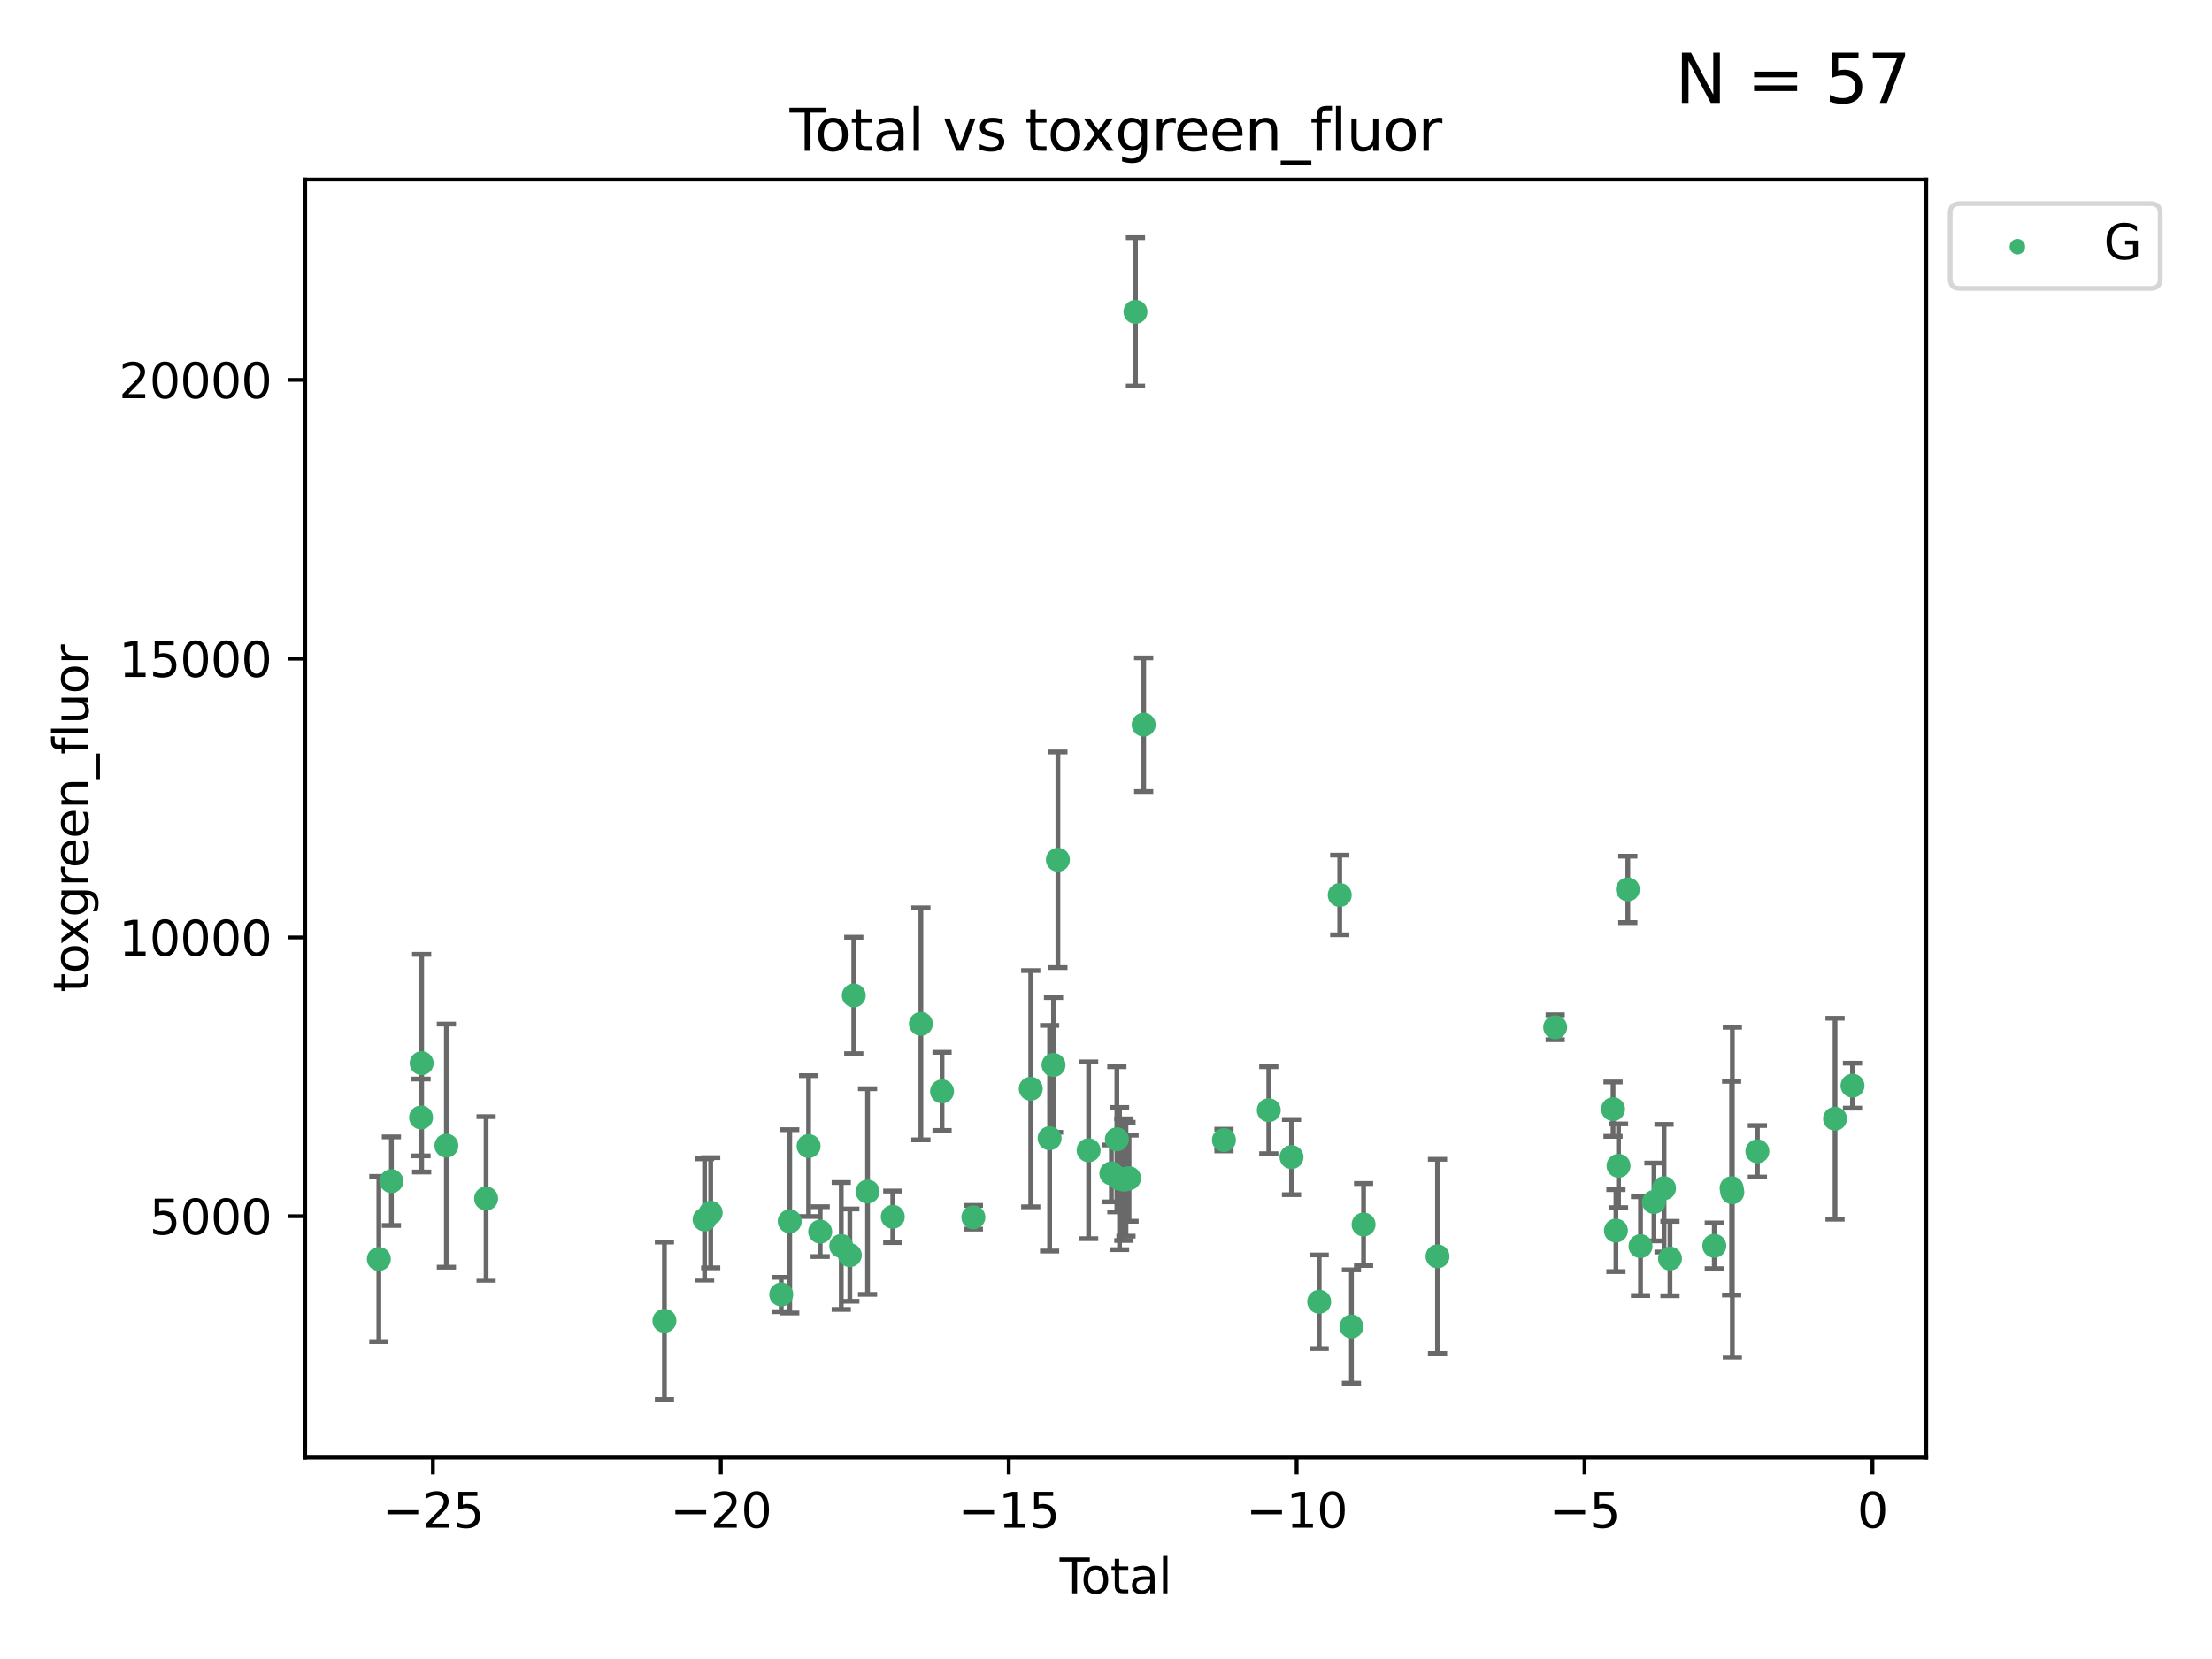 <?xml version="1.0" encoding="utf-8" standalone="no"?>
<!DOCTYPE svg PUBLIC "-//W3C//DTD SVG 1.1//EN"
  "http://www.w3.org/Graphics/SVG/1.1/DTD/svg11.dtd">
<svg xmlns:xlink="http://www.w3.org/1999/xlink" width="460.8pt" height="345.6pt" viewBox="0 0 460.8 345.6" xmlns="http://www.w3.org/2000/svg" version="1.1">
 <defs>
  <style type="text/css">*{stroke-linejoin: round; stroke-linecap: butt}</style>
 </defs>
 <g id="figure_1">
  <g id="patch_1">
   <path d="M 0 345.6 
L 460.8 345.6 
L 460.8 0 
L 0 0 
z
" style="fill: #ffffff"/>
  </g>
  <g id="axes_1">
   <g id="patch_2">
    <path d="M 63.571 303.64 
L 401.26 303.64 
L 401.26 37.411 
L 63.571 37.411 
z
" style="fill: #ffffff"/>
   </g>
   <g id="PathCollection_1">
    <defs>
     <path id="mc64a24fc56" d="M 0 1.118 
C 0.297 1.118 0.581 1 0.791 0.791 
C 1 0.581 1.118 0.297 1.118 0 
C 1.118 -0.297 1 -0.581 0.791 -0.791 
C 0.581 -1 0.297 -1.118 0 -1.118 
C -0.297 -1.118 -0.581 -1 -0.791 -0.791 
C -1 -0.581 -1.118 -0.297 -1.118 0 
C -1.118 0.297 -1 0.581 -0.791 0.791 
C -0.581 1 -0.297 1.118 0 1.118 
z
" style="stroke: #3cb371"/>
    </defs>
    <g clip-path="url(#pce878fa935)">
     <use xlink:href="#mc64a24fc56" x="78.921" y="262.275" style="fill: #3cb371; stroke: #3cb371"/>
     <use xlink:href="#mc64a24fc56" x="81.536" y="246.059" style="fill: #3cb371; stroke: #3cb371"/>
     <use xlink:href="#mc64a24fc56" x="87.712" y="232.789" style="fill: #3cb371; stroke: #3cb371"/>
     <use xlink:href="#mc64a24fc56" x="87.837" y="221.478" style="fill: #3cb371; stroke: #3cb371"/>
     <use xlink:href="#mc64a24fc56" x="92.99" y="238.659" style="fill: #3cb371; stroke: #3cb371"/>
     <use xlink:href="#mc64a24fc56" x="101.262" y="249.676" style="fill: #3cb371; stroke: #3cb371"/>
     <use xlink:href="#mc64a24fc56" x="138.412" y="275.148" style="fill: #3cb371; stroke: #3cb371"/>
     <use xlink:href="#mc64a24fc56" x="146.778" y="254.048" style="fill: #3cb371; stroke: #3cb371"/>
     <use xlink:href="#mc64a24fc56" x="148.05" y="252.641" style="fill: #3cb371; stroke: #3cb371"/>
     <use xlink:href="#mc64a24fc56" x="162.747" y="269.678" style="fill: #3cb371; stroke: #3cb371"/>
     <use xlink:href="#mc64a24fc56" x="164.514" y="254.428" style="fill: #3cb371; stroke: #3cb371"/>
     <use xlink:href="#mc64a24fc56" x="168.445" y="238.748" style="fill: #3cb371; stroke: #3cb371"/>
     <use xlink:href="#mc64a24fc56" x="170.859" y="256.574" style="fill: #3cb371; stroke: #3cb371"/>
     <use xlink:href="#mc64a24fc56" x="175.251" y="259.566" style="fill: #3cb371; stroke: #3cb371"/>
     <use xlink:href="#mc64a24fc56" x="177.034" y="261.478" style="fill: #3cb371; stroke: #3cb371"/>
     <use xlink:href="#mc64a24fc56" x="177.858" y="207.373" style="fill: #3cb371; stroke: #3cb371"/>
     <use xlink:href="#mc64a24fc56" x="180.732" y="248.227" style="fill: #3cb371; stroke: #3cb371"/>
     <use xlink:href="#mc64a24fc56" x="185.982" y="253.484" style="fill: #3cb371; stroke: #3cb371"/>
     <use xlink:href="#mc64a24fc56" x="191.84" y="213.288" style="fill: #3cb371; stroke: #3cb371"/>
     <use xlink:href="#mc64a24fc56" x="196.246" y="227.355" style="fill: #3cb371; stroke: #3cb371"/>
     <use xlink:href="#mc64a24fc56" x="202.772" y="253.586" style="fill: #3cb371; stroke: #3cb371"/>
     <use xlink:href="#mc64a24fc56" x="214.722" y="226.801" style="fill: #3cb371; stroke: #3cb371"/>
     <use xlink:href="#mc64a24fc56" x="218.653" y="237.114" style="fill: #3cb371; stroke: #3cb371"/>
     <use xlink:href="#mc64a24fc56" x="219.467" y="221.848" style="fill: #3cb371; stroke: #3cb371"/>
     <use xlink:href="#mc64a24fc56" x="220.379" y="179.107" style="fill: #3cb371; stroke: #3cb371"/>
     <use xlink:href="#mc64a24fc56" x="226.78" y="239.626" style="fill: #3cb371; stroke: #3cb371"/>
     <use xlink:href="#mc64a24fc56" x="231.519" y="244.445" style="fill: #3cb371; stroke: #3cb371"/>
     <use xlink:href="#mc64a24fc56" x="232.663" y="237.336" style="fill: #3cb371; stroke: #3cb371"/>
     <use xlink:href="#mc64a24fc56" x="233.22" y="245.516" style="fill: #3cb371; stroke: #3cb371"/>
     <use xlink:href="#mc64a24fc56" x="234.118" y="245.747" style="fill: #3cb371; stroke: #3cb371"/>
     <use xlink:href="#mc64a24fc56" x="234.56" y="245.659" style="fill: #3cb371; stroke: #3cb371"/>
     <use xlink:href="#mc64a24fc56" x="235.201" y="245.441" style="fill: #3cb371; stroke: #3cb371"/>
     <use xlink:href="#mc64a24fc56" x="236.535" y="64.967" style="fill: #3cb371; stroke: #3cb371"/>
     <use xlink:href="#mc64a24fc56" x="238.247" y="150.97" style="fill: #3cb371; stroke: #3cb371"/>
     <use xlink:href="#mc64a24fc56" x="254.968" y="237.492" style="fill: #3cb371; stroke: #3cb371"/>
     <use xlink:href="#mc64a24fc56" x="264.308" y="231.271" style="fill: #3cb371; stroke: #3cb371"/>
     <use xlink:href="#mc64a24fc56" x="269.046" y="241.044" style="fill: #3cb371; stroke: #3cb371"/>
     <use xlink:href="#mc64a24fc56" x="274.807" y="271.184" style="fill: #3cb371; stroke: #3cb371"/>
     <use xlink:href="#mc64a24fc56" x="279.09" y="186.447" style="fill: #3cb371; stroke: #3cb371"/>
     <use xlink:href="#mc64a24fc56" x="281.529" y="276.348" style="fill: #3cb371; stroke: #3cb371"/>
     <use xlink:href="#mc64a24fc56" x="284.054" y="255.088" style="fill: #3cb371; stroke: #3cb371"/>
     <use xlink:href="#mc64a24fc56" x="299.457" y="261.727" style="fill: #3cb371; stroke: #3cb371"/>
     <use xlink:href="#mc64a24fc56" x="323.973" y="213.997" style="fill: #3cb371; stroke: #3cb371"/>
     <use xlink:href="#mc64a24fc56" x="336.027" y="231.055" style="fill: #3cb371; stroke: #3cb371"/>
     <use xlink:href="#mc64a24fc56" x="336.628" y="256.363" style="fill: #3cb371; stroke: #3cb371"/>
     <use xlink:href="#mc64a24fc56" x="337.168" y="242.857" style="fill: #3cb371; stroke: #3cb371"/>
     <use xlink:href="#mc64a24fc56" x="339.103" y="185.281" style="fill: #3cb371; stroke: #3cb371"/>
     <use xlink:href="#mc64a24fc56" x="341.748" y="259.599" style="fill: #3cb371; stroke: #3cb371"/>
     <use xlink:href="#mc64a24fc56" x="344.547" y="250.396" style="fill: #3cb371; stroke: #3cb371"/>
     <use xlink:href="#mc64a24fc56" x="346.649" y="247.523" style="fill: #3cb371; stroke: #3cb371"/>
     <use xlink:href="#mc64a24fc56" x="347.887" y="262.184" style="fill: #3cb371; stroke: #3cb371"/>
     <use xlink:href="#mc64a24fc56" x="357.117" y="259.531" style="fill: #3cb371; stroke: #3cb371"/>
     <use xlink:href="#mc64a24fc56" x="360.727" y="247.521" style="fill: #3cb371; stroke: #3cb371"/>
     <use xlink:href="#mc64a24fc56" x="360.878" y="248.374" style="fill: #3cb371; stroke: #3cb371"/>
     <use xlink:href="#mc64a24fc56" x="366.094" y="239.839" style="fill: #3cb371; stroke: #3cb371"/>
     <use xlink:href="#mc64a24fc56" x="382.273" y="233.046" style="fill: #3cb371; stroke: #3cb371"/>
     <use xlink:href="#mc64a24fc56" x="385.911" y="226.164" style="fill: #3cb371; stroke: #3cb371"/>
    </g>
   </g>
   <g id="matplotlib.axis_1">
    <g id="xtick_1">
     <g id="line2d_1">
      <defs>
       <path id="mc583624b51" d="M 0 0 
L 0 3.5 
" style="stroke: #000000; stroke-width: 0.8"/>
      </defs>
      <g>
       <use xlink:href="#mc583624b51" x="90.184" y="303.64" style="stroke: #000000; stroke-width: 0.8"/>
      </g>
     </g>
     <g id="text_1">
      <!-- −25 -->
      <g transform="translate(79.632 318.238)scale(0.1 -0.1)">
       <defs>
        <path id="DejaVuSans-2212" d="M 678 2272 
L 4684 2272 
L 4684 1741 
L 678 1741 
L 678 2272 
z
" transform="scale(0.016)"/>
        <path id="DejaVuSans-32" d="M 1228 531 
L 3431 531 
L 3431 0 
L 469 0 
L 469 531 
Q 828 903 1448 1529 
Q 2069 2156 2228 2338 
Q 2531 2678 2651 2914 
Q 2772 3150 2772 3378 
Q 2772 3750 2511 3984 
Q 2250 4219 1831 4219 
Q 1534 4219 1204 4116 
Q 875 4013 500 3803 
L 500 4441 
Q 881 4594 1212 4672 
Q 1544 4750 1819 4750 
Q 2544 4750 2975 4387 
Q 3406 4025 3406 3419 
Q 3406 3131 3298 2873 
Q 3191 2616 2906 2266 
Q 2828 2175 2409 1742 
Q 1991 1309 1228 531 
z
" transform="scale(0.016)"/>
        <path id="DejaVuSans-35" d="M 691 4666 
L 3169 4666 
L 3169 4134 
L 1269 4134 
L 1269 2991 
Q 1406 3038 1543 3061 
Q 1681 3084 1819 3084 
Q 2600 3084 3056 2656 
Q 3513 2228 3513 1497 
Q 3513 744 3044 326 
Q 2575 -91 1722 -91 
Q 1428 -91 1123 -41 
Q 819 9 494 109 
L 494 744 
Q 775 591 1075 516 
Q 1375 441 1709 441 
Q 2250 441 2565 725 
Q 2881 1009 2881 1497 
Q 2881 1984 2565 2268 
Q 2250 2553 1709 2553 
Q 1456 2553 1204 2497 
Q 953 2441 691 2322 
L 691 4666 
z
" transform="scale(0.016)"/>
       </defs>
       <use xlink:href="#DejaVuSans-2212"/>
       <use xlink:href="#DejaVuSans-32" x="83.789"/>
       <use xlink:href="#DejaVuSans-35" x="147.412"/>
      </g>
     </g>
    </g>
    <g id="xtick_2">
     <g id="line2d_2">
      <g>
       <use xlink:href="#mc583624b51" x="150.16" y="303.64" style="stroke: #000000; stroke-width: 0.8"/>
      </g>
     </g>
     <g id="text_2">
      <!-- −20 -->
      <g transform="translate(139.608 318.238)scale(0.1 -0.1)">
       <defs>
        <path id="DejaVuSans-30" d="M 2034 4250 
Q 1547 4250 1301 3770 
Q 1056 3291 1056 2328 
Q 1056 1369 1301 889 
Q 1547 409 2034 409 
Q 2525 409 2770 889 
Q 3016 1369 3016 2328 
Q 3016 3291 2770 3770 
Q 2525 4250 2034 4250 
z
M 2034 4750 
Q 2819 4750 3233 4129 
Q 3647 3509 3647 2328 
Q 3647 1150 3233 529 
Q 2819 -91 2034 -91 
Q 1250 -91 836 529 
Q 422 1150 422 2328 
Q 422 3509 836 4129 
Q 1250 4750 2034 4750 
z
" transform="scale(0.016)"/>
       </defs>
       <use xlink:href="#DejaVuSans-2212"/>
       <use xlink:href="#DejaVuSans-32" x="83.789"/>
       <use xlink:href="#DejaVuSans-30" x="147.412"/>
      </g>
     </g>
    </g>
    <g id="xtick_3">
     <g id="line2d_3">
      <g>
       <use xlink:href="#mc583624b51" x="210.136" y="303.64" style="stroke: #000000; stroke-width: 0.8"/>
      </g>
     </g>
     <g id="text_3">
      <!-- −15 -->
      <g transform="translate(199.584 318.238)scale(0.1 -0.1)">
       <defs>
        <path id="DejaVuSans-31" d="M 794 531 
L 1825 531 
L 1825 4091 
L 703 3866 
L 703 4441 
L 1819 4666 
L 2450 4666 
L 2450 531 
L 3481 531 
L 3481 0 
L 794 0 
L 794 531 
z
" transform="scale(0.016)"/>
       </defs>
       <use xlink:href="#DejaVuSans-2212"/>
       <use xlink:href="#DejaVuSans-31" x="83.789"/>
       <use xlink:href="#DejaVuSans-35" x="147.412"/>
      </g>
     </g>
    </g>
    <g id="xtick_4">
     <g id="line2d_4">
      <g>
       <use xlink:href="#mc583624b51" x="270.112" y="303.64" style="stroke: #000000; stroke-width: 0.8"/>
      </g>
     </g>
     <g id="text_4">
      <!-- −10 -->
      <g transform="translate(259.56 318.238)scale(0.1 -0.1)">
       <use xlink:href="#DejaVuSans-2212"/>
       <use xlink:href="#DejaVuSans-31" x="83.789"/>
       <use xlink:href="#DejaVuSans-30" x="147.412"/>
      </g>
     </g>
    </g>
    <g id="xtick_5">
     <g id="line2d_5">
      <g>
       <use xlink:href="#mc583624b51" x="330.088" y="303.64" style="stroke: #000000; stroke-width: 0.8"/>
      </g>
     </g>
     <g id="text_5">
      <!-- −5 -->
      <g transform="translate(322.717 318.238)scale(0.1 -0.1)">
       <use xlink:href="#DejaVuSans-2212"/>
       <use xlink:href="#DejaVuSans-35" x="83.789"/>
      </g>
     </g>
    </g>
    <g id="xtick_6">
     <g id="line2d_6">
      <g>
       <use xlink:href="#mc583624b51" x="390.064" y="303.64" style="stroke: #000000; stroke-width: 0.8"/>
      </g>
     </g>
     <g id="text_6">
      <!-- 0 -->
      <g transform="translate(386.883 318.238)scale(0.1 -0.1)">
       <use xlink:href="#DejaVuSans-30"/>
      </g>
     </g>
    </g>
    <g id="text_7">
     <!-- Total -->
     <g transform="translate(220.739 331.917)scale(0.1 -0.1)">
      <defs>
       <path id="DejaVuSans-54" d="M -19 4666 
L 3928 4666 
L 3928 4134 
L 2272 4134 
L 2272 0 
L 1638 0 
L 1638 4134 
L -19 4134 
L -19 4666 
z
" transform="scale(0.016)"/>
       <path id="DejaVuSans-6f" d="M 1959 3097 
Q 1497 3097 1228 2736 
Q 959 2375 959 1747 
Q 959 1119 1226 758 
Q 1494 397 1959 397 
Q 2419 397 2687 759 
Q 2956 1122 2956 1747 
Q 2956 2369 2687 2733 
Q 2419 3097 1959 3097 
z
M 1959 3584 
Q 2709 3584 3137 3096 
Q 3566 2609 3566 1747 
Q 3566 888 3137 398 
Q 2709 -91 1959 -91 
Q 1206 -91 779 398 
Q 353 888 353 1747 
Q 353 2609 779 3096 
Q 1206 3584 1959 3584 
z
" transform="scale(0.016)"/>
       <path id="DejaVuSans-74" d="M 1172 4494 
L 1172 3500 
L 2356 3500 
L 2356 3053 
L 1172 3053 
L 1172 1153 
Q 1172 725 1289 603 
Q 1406 481 1766 481 
L 2356 481 
L 2356 0 
L 1766 0 
Q 1100 0 847 248 
Q 594 497 594 1153 
L 594 3053 
L 172 3053 
L 172 3500 
L 594 3500 
L 594 4494 
L 1172 4494 
z
" transform="scale(0.016)"/>
       <path id="DejaVuSans-61" d="M 2194 1759 
Q 1497 1759 1228 1600 
Q 959 1441 959 1056 
Q 959 750 1161 570 
Q 1363 391 1709 391 
Q 2188 391 2477 730 
Q 2766 1069 2766 1631 
L 2766 1759 
L 2194 1759 
z
M 3341 1997 
L 3341 0 
L 2766 0 
L 2766 531 
Q 2569 213 2275 61 
Q 1981 -91 1556 -91 
Q 1019 -91 701 211 
Q 384 513 384 1019 
Q 384 1609 779 1909 
Q 1175 2209 1959 2209 
L 2766 2209 
L 2766 2266 
Q 2766 2663 2505 2880 
Q 2244 3097 1772 3097 
Q 1472 3097 1187 3025 
Q 903 2953 641 2809 
L 641 3341 
Q 956 3463 1253 3523 
Q 1550 3584 1831 3584 
Q 2591 3584 2966 3190 
Q 3341 2797 3341 1997 
z
" transform="scale(0.016)"/>
       <path id="DejaVuSans-6c" d="M 603 4863 
L 1178 4863 
L 1178 0 
L 603 0 
L 603 4863 
z
" transform="scale(0.016)"/>
      </defs>
      <use xlink:href="#DejaVuSans-54"/>
      <use xlink:href="#DejaVuSans-6f" x="44.084"/>
      <use xlink:href="#DejaVuSans-74" x="105.266"/>
      <use xlink:href="#DejaVuSans-61" x="144.475"/>
      <use xlink:href="#DejaVuSans-6c" x="205.754"/>
     </g>
    </g>
   </g>
   <g id="matplotlib.axis_2">
    <g id="ytick_1">
     <g id="line2d_7">
      <defs>
       <path id="mf4c5df8a63" d="M 0 0 
L -3.5 0 
" style="stroke: #000000; stroke-width: 0.8"/>
      </defs>
      <g>
       <use xlink:href="#mf4c5df8a63" x="63.571" y="253.36" style="stroke: #000000; stroke-width: 0.8"/>
      </g>
     </g>
     <g id="text_8">
      <!-- 5000 -->
      <g transform="translate(31.121 257.159)scale(0.1 -0.1)">
       <use xlink:href="#DejaVuSans-35"/>
       <use xlink:href="#DejaVuSans-30" x="63.623"/>
       <use xlink:href="#DejaVuSans-30" x="127.246"/>
       <use xlink:href="#DejaVuSans-30" x="190.869"/>
      </g>
     </g>
    </g>
    <g id="ytick_2">
     <g id="line2d_8">
      <g>
       <use xlink:href="#mf4c5df8a63" x="63.571" y="195.287" style="stroke: #000000; stroke-width: 0.8"/>
      </g>
     </g>
     <g id="text_9">
      <!-- 10000 -->
      <g transform="translate(24.759 199.086)scale(0.1 -0.1)">
       <use xlink:href="#DejaVuSans-31"/>
       <use xlink:href="#DejaVuSans-30" x="63.623"/>
       <use xlink:href="#DejaVuSans-30" x="127.246"/>
       <use xlink:href="#DejaVuSans-30" x="190.869"/>
       <use xlink:href="#DejaVuSans-30" x="254.492"/>
      </g>
     </g>
    </g>
    <g id="ytick_3">
     <g id="line2d_9">
      <g>
       <use xlink:href="#mf4c5df8a63" x="63.571" y="137.214" style="stroke: #000000; stroke-width: 0.8"/>
      </g>
     </g>
     <g id="text_10">
      <!-- 15000 -->
      <g transform="translate(24.759 141.014)scale(0.1 -0.1)">
       <use xlink:href="#DejaVuSans-31"/>
       <use xlink:href="#DejaVuSans-35" x="63.623"/>
       <use xlink:href="#DejaVuSans-30" x="127.246"/>
       <use xlink:href="#DejaVuSans-30" x="190.869"/>
       <use xlink:href="#DejaVuSans-30" x="254.492"/>
      </g>
     </g>
    </g>
    <g id="ytick_4">
     <g id="line2d_10">
      <g>
       <use xlink:href="#mf4c5df8a63" x="63.571" y="79.142" style="stroke: #000000; stroke-width: 0.8"/>
      </g>
     </g>
     <g id="text_11">
      <!-- 20000 -->
      <g transform="translate(24.759 82.941)scale(0.1 -0.1)">
       <use xlink:href="#DejaVuSans-32"/>
       <use xlink:href="#DejaVuSans-30" x="63.623"/>
       <use xlink:href="#DejaVuSans-30" x="127.246"/>
       <use xlink:href="#DejaVuSans-30" x="190.869"/>
       <use xlink:href="#DejaVuSans-30" x="254.492"/>
      </g>
     </g>
    </g>
    <g id="text_12">
     <!-- toxgreen_fluor -->
     <g transform="translate(18.401 206.72)rotate(-90)scale(0.1 -0.1)">
      <defs>
       <path id="DejaVuSans-78" d="M 3513 3500 
L 2247 1797 
L 3578 0 
L 2900 0 
L 1881 1375 
L 863 0 
L 184 0 
L 1544 1831 
L 300 3500 
L 978 3500 
L 1906 2253 
L 2834 3500 
L 3513 3500 
z
" transform="scale(0.016)"/>
       <path id="DejaVuSans-67" d="M 2906 1791 
Q 2906 2416 2648 2759 
Q 2391 3103 1925 3103 
Q 1463 3103 1205 2759 
Q 947 2416 947 1791 
Q 947 1169 1205 825 
Q 1463 481 1925 481 
Q 2391 481 2648 825 
Q 2906 1169 2906 1791 
z
M 3481 434 
Q 3481 -459 3084 -895 
Q 2688 -1331 1869 -1331 
Q 1566 -1331 1297 -1286 
Q 1028 -1241 775 -1147 
L 775 -588 
Q 1028 -725 1275 -790 
Q 1522 -856 1778 -856 
Q 2344 -856 2625 -561 
Q 2906 -266 2906 331 
L 2906 616 
Q 2728 306 2450 153 
Q 2172 0 1784 0 
Q 1141 0 747 490 
Q 353 981 353 1791 
Q 353 2603 747 3093 
Q 1141 3584 1784 3584 
Q 2172 3584 2450 3431 
Q 2728 3278 2906 2969 
L 2906 3500 
L 3481 3500 
L 3481 434 
z
" transform="scale(0.016)"/>
       <path id="DejaVuSans-72" d="M 2631 2963 
Q 2534 3019 2420 3045 
Q 2306 3072 2169 3072 
Q 1681 3072 1420 2755 
Q 1159 2438 1159 1844 
L 1159 0 
L 581 0 
L 581 3500 
L 1159 3500 
L 1159 2956 
Q 1341 3275 1631 3429 
Q 1922 3584 2338 3584 
Q 2397 3584 2469 3576 
Q 2541 3569 2628 3553 
L 2631 2963 
z
" transform="scale(0.016)"/>
       <path id="DejaVuSans-65" d="M 3597 1894 
L 3597 1613 
L 953 1613 
Q 991 1019 1311 708 
Q 1631 397 2203 397 
Q 2534 397 2845 478 
Q 3156 559 3463 722 
L 3463 178 
Q 3153 47 2828 -22 
Q 2503 -91 2169 -91 
Q 1331 -91 842 396 
Q 353 884 353 1716 
Q 353 2575 817 3079 
Q 1281 3584 2069 3584 
Q 2775 3584 3186 3129 
Q 3597 2675 3597 1894 
z
M 3022 2063 
Q 3016 2534 2758 2815 
Q 2500 3097 2075 3097 
Q 1594 3097 1305 2825 
Q 1016 2553 972 2059 
L 3022 2063 
z
" transform="scale(0.016)"/>
       <path id="DejaVuSans-6e" d="M 3513 2113 
L 3513 0 
L 2938 0 
L 2938 2094 
Q 2938 2591 2744 2837 
Q 2550 3084 2163 3084 
Q 1697 3084 1428 2787 
Q 1159 2491 1159 1978 
L 1159 0 
L 581 0 
L 581 3500 
L 1159 3500 
L 1159 2956 
Q 1366 3272 1645 3428 
Q 1925 3584 2291 3584 
Q 2894 3584 3203 3211 
Q 3513 2838 3513 2113 
z
" transform="scale(0.016)"/>
       <path id="DejaVuSans-5f" d="M 3263 -1063 
L 3263 -1509 
L -63 -1509 
L -63 -1063 
L 3263 -1063 
z
" transform="scale(0.016)"/>
       <path id="DejaVuSans-66" d="M 2375 4863 
L 2375 4384 
L 1825 4384 
Q 1516 4384 1395 4259 
Q 1275 4134 1275 3809 
L 1275 3500 
L 2222 3500 
L 2222 3053 
L 1275 3053 
L 1275 0 
L 697 0 
L 697 3053 
L 147 3053 
L 147 3500 
L 697 3500 
L 697 3744 
Q 697 4328 969 4595 
Q 1241 4863 1831 4863 
L 2375 4863 
z
" transform="scale(0.016)"/>
       <path id="DejaVuSans-75" d="M 544 1381 
L 544 3500 
L 1119 3500 
L 1119 1403 
Q 1119 906 1312 657 
Q 1506 409 1894 409 
Q 2359 409 2629 706 
Q 2900 1003 2900 1516 
L 2900 3500 
L 3475 3500 
L 3475 0 
L 2900 0 
L 2900 538 
Q 2691 219 2414 64 
Q 2138 -91 1772 -91 
Q 1169 -91 856 284 
Q 544 659 544 1381 
z
M 1991 3584 
L 1991 3584 
z
" transform="scale(0.016)"/>
      </defs>
      <use xlink:href="#DejaVuSans-74"/>
      <use xlink:href="#DejaVuSans-6f" x="39.209"/>
      <use xlink:href="#DejaVuSans-78" x="97.266"/>
      <use xlink:href="#DejaVuSans-67" x="156.445"/>
      <use xlink:href="#DejaVuSans-72" x="219.922"/>
      <use xlink:href="#DejaVuSans-65" x="258.785"/>
      <use xlink:href="#DejaVuSans-65" x="320.309"/>
      <use xlink:href="#DejaVuSans-6e" x="381.832"/>
      <use xlink:href="#DejaVuSans-5f" x="445.211"/>
      <use xlink:href="#DejaVuSans-66" x="495.211"/>
      <use xlink:href="#DejaVuSans-6c" x="530.416"/>
      <use xlink:href="#DejaVuSans-75" x="558.199"/>
      <use xlink:href="#DejaVuSans-6f" x="621.578"/>
      <use xlink:href="#DejaVuSans-72" x="682.76"/>
     </g>
    </g>
   </g>
   <g id="LineCollection_1">
    <path d="M 78.921 279.48 
L 78.921 245.069 
" clip-path="url(#pce878fa935)" style="fill: none; stroke: #696969"/>
    <path d="M 81.536 255.286 
L 81.536 236.832 
" clip-path="url(#pce878fa935)" style="fill: none; stroke: #696969"/>
    <path d="M 87.712 240.792 
L 87.712 224.785 
" clip-path="url(#pce878fa935)" style="fill: none; stroke: #696969"/>
    <path d="M 87.837 244.149 
L 87.837 198.806 
" clip-path="url(#pce878fa935)" style="fill: none; stroke: #696969"/>
    <path d="M 92.99 263.987 
L 92.99 213.332 
" clip-path="url(#pce878fa935)" style="fill: none; stroke: #696969"/>
    <path d="M 101.262 266.733 
L 101.262 232.618 
" clip-path="url(#pce878fa935)" style="fill: none; stroke: #696969"/>
    <path d="M 138.412 291.539 
L 138.412 258.758 
" clip-path="url(#pce878fa935)" style="fill: none; stroke: #696969"/>
    <path d="M 146.778 266.69 
L 146.778 241.405 
" clip-path="url(#pce878fa935)" style="fill: none; stroke: #696969"/>
    <path d="M 148.05 264.126 
L 148.05 241.156 
" clip-path="url(#pce878fa935)" style="fill: none; stroke: #696969"/>
    <path d="M 162.747 273.247 
L 162.747 266.109 
" clip-path="url(#pce878fa935)" style="fill: none; stroke: #696969"/>
    <path d="M 164.514 273.524 
L 164.514 235.332 
" clip-path="url(#pce878fa935)" style="fill: none; stroke: #696969"/>
    <path d="M 168.445 253.422 
L 168.445 224.074 
" clip-path="url(#pce878fa935)" style="fill: none; stroke: #696969"/>
    <path d="M 170.859 261.766 
L 170.859 251.381 
" clip-path="url(#pce878fa935)" style="fill: none; stroke: #696969"/>
    <path d="M 175.251 272.787 
L 175.251 246.345 
" clip-path="url(#pce878fa935)" style="fill: none; stroke: #696969"/>
    <path d="M 177.034 271.103 
L 177.034 251.854 
" clip-path="url(#pce878fa935)" style="fill: none; stroke: #696969"/>
    <path d="M 177.858 219.501 
L 177.858 195.245 
" clip-path="url(#pce878fa935)" style="fill: none; stroke: #696969"/>
    <path d="M 180.732 269.655 
L 180.732 226.8 
" clip-path="url(#pce878fa935)" style="fill: none; stroke: #696969"/>
    <path d="M 185.982 258.847 
L 185.982 248.121 
" clip-path="url(#pce878fa935)" style="fill: none; stroke: #696969"/>
    <path d="M 191.84 237.453 
L 191.84 189.124 
" clip-path="url(#pce878fa935)" style="fill: none; stroke: #696969"/>
    <path d="M 196.246 235.496 
L 196.246 219.213 
" clip-path="url(#pce878fa935)" style="fill: none; stroke: #696969"/>
    <path d="M 202.772 256.053 
L 202.772 251.119 
" clip-path="url(#pce878fa935)" style="fill: none; stroke: #696969"/>
    <path d="M 214.722 251.409 
L 214.722 202.193 
" clip-path="url(#pce878fa935)" style="fill: none; stroke: #696969"/>
    <path d="M 218.653 260.618 
L 218.653 213.61 
" clip-path="url(#pce878fa935)" style="fill: none; stroke: #696969"/>
    <path d="M 219.467 235.889 
L 219.467 207.808 
" clip-path="url(#pce878fa935)" style="fill: none; stroke: #696969"/>
    <path d="M 220.379 201.565 
L 220.379 156.648 
" clip-path="url(#pce878fa935)" style="fill: none; stroke: #696969"/>
    <path d="M 226.78 258.046 
L 226.78 221.206 
" clip-path="url(#pce878fa935)" style="fill: none; stroke: #696969"/>
    <path d="M 231.519 250.373 
L 231.519 238.518 
" clip-path="url(#pce878fa935)" style="fill: none; stroke: #696969"/>
    <path d="M 232.663 252.46 
L 232.663 222.212 
" clip-path="url(#pce878fa935)" style="fill: none; stroke: #696969"/>
    <path d="M 233.22 260.33 
L 233.22 230.703 
" clip-path="url(#pce878fa935)" style="fill: none; stroke: #696969"/>
    <path d="M 234.118 258.42 
L 234.118 233.075 
" clip-path="url(#pce878fa935)" style="fill: none; stroke: #696969"/>
    <path d="M 234.56 257.517 
L 234.56 233.802 
" clip-path="url(#pce878fa935)" style="fill: none; stroke: #696969"/>
    <path d="M 235.201 254.412 
L 235.201 236.471 
" clip-path="url(#pce878fa935)" style="fill: none; stroke: #696969"/>
    <path d="M 236.535 80.422 
L 236.535 49.513 
" clip-path="url(#pce878fa935)" style="fill: none; stroke: #696969"/>
    <path d="M 238.247 164.888 
L 238.247 137.052 
" clip-path="url(#pce878fa935)" style="fill: none; stroke: #696969"/>
    <path d="M 254.968 239.749 
L 254.968 235.235 
" clip-path="url(#pce878fa935)" style="fill: none; stroke: #696969"/>
    <path d="M 264.308 240.335 
L 264.308 222.207 
" clip-path="url(#pce878fa935)" style="fill: none; stroke: #696969"/>
    <path d="M 269.046 248.874 
L 269.046 233.214 
" clip-path="url(#pce878fa935)" style="fill: none; stroke: #696969"/>
    <path d="M 274.807 280.938 
L 274.807 261.43 
" clip-path="url(#pce878fa935)" style="fill: none; stroke: #696969"/>
    <path d="M 279.09 194.737 
L 279.09 178.158 
" clip-path="url(#pce878fa935)" style="fill: none; stroke: #696969"/>
    <path d="M 281.529 288.149 
L 281.529 264.546 
" clip-path="url(#pce878fa935)" style="fill: none; stroke: #696969"/>
    <path d="M 284.054 263.627 
L 284.054 246.548 
" clip-path="url(#pce878fa935)" style="fill: none; stroke: #696969"/>
    <path d="M 299.457 281.953 
L 299.457 241.502 
" clip-path="url(#pce878fa935)" style="fill: none; stroke: #696969"/>
    <path d="M 323.973 216.593 
L 323.973 211.402 
" clip-path="url(#pce878fa935)" style="fill: none; stroke: #696969"/>
    <path d="M 336.027 236.719 
L 336.027 225.392 
" clip-path="url(#pce878fa935)" style="fill: none; stroke: #696969"/>
    <path d="M 336.628 264.905 
L 336.628 247.82 
" clip-path="url(#pce878fa935)" style="fill: none; stroke: #696969"/>
    <path d="M 337.168 251.584 
L 337.168 234.131 
" clip-path="url(#pce878fa935)" style="fill: none; stroke: #696969"/>
    <path d="M 339.103 192.197 
L 339.103 178.366 
" clip-path="url(#pce878fa935)" style="fill: none; stroke: #696969"/>
    <path d="M 341.748 269.895 
L 341.748 249.303 
" clip-path="url(#pce878fa935)" style="fill: none; stroke: #696969"/>
    <path d="M 344.547 258.505 
L 344.547 242.287 
" clip-path="url(#pce878fa935)" style="fill: none; stroke: #696969"/>
    <path d="M 346.649 260.821 
L 346.649 234.225 
" clip-path="url(#pce878fa935)" style="fill: none; stroke: #696969"/>
    <path d="M 347.887 269.935 
L 347.887 254.432 
" clip-path="url(#pce878fa935)" style="fill: none; stroke: #696969"/>
    <path d="M 357.117 264.298 
L 357.117 254.764 
" clip-path="url(#pce878fa935)" style="fill: none; stroke: #696969"/>
    <path d="M 360.727 269.792 
L 360.727 225.25 
" clip-path="url(#pce878fa935)" style="fill: none; stroke: #696969"/>
    <path d="M 360.878 282.744 
L 360.878 214.005 
" clip-path="url(#pce878fa935)" style="fill: none; stroke: #696969"/>
    <path d="M 366.094 245.204 
L 366.094 234.475 
" clip-path="url(#pce878fa935)" style="fill: none; stroke: #696969"/>
    <path d="M 382.273 253.979 
L 382.273 212.113 
" clip-path="url(#pce878fa935)" style="fill: none; stroke: #696969"/>
    <path d="M 385.911 230.841 
L 385.911 221.487 
" clip-path="url(#pce878fa935)" style="fill: none; stroke: #696969"/>
   </g>
   <g id="line2d_11">
    <defs>
     <path id="me82df8d652" d="M 2 0 
L -2 -0 
" style="stroke: #696969"/>
    </defs>
    <g clip-path="url(#pce878fa935)">
     <use xlink:href="#me82df8d652" x="78.921" y="279.48" style="fill: #696969; stroke: #696969"/>
     <use xlink:href="#me82df8d652" x="81.536" y="255.286" style="fill: #696969; stroke: #696969"/>
     <use xlink:href="#me82df8d652" x="87.712" y="240.792" style="fill: #696969; stroke: #696969"/>
     <use xlink:href="#me82df8d652" x="87.837" y="244.149" style="fill: #696969; stroke: #696969"/>
     <use xlink:href="#me82df8d652" x="92.99" y="263.987" style="fill: #696969; stroke: #696969"/>
     <use xlink:href="#me82df8d652" x="101.262" y="266.733" style="fill: #696969; stroke: #696969"/>
     <use xlink:href="#me82df8d652" x="138.412" y="291.539" style="fill: #696969; stroke: #696969"/>
     <use xlink:href="#me82df8d652" x="146.778" y="266.69" style="fill: #696969; stroke: #696969"/>
     <use xlink:href="#me82df8d652" x="148.05" y="264.126" style="fill: #696969; stroke: #696969"/>
     <use xlink:href="#me82df8d652" x="162.747" y="273.247" style="fill: #696969; stroke: #696969"/>
     <use xlink:href="#me82df8d652" x="164.514" y="273.524" style="fill: #696969; stroke: #696969"/>
     <use xlink:href="#me82df8d652" x="168.445" y="253.422" style="fill: #696969; stroke: #696969"/>
     <use xlink:href="#me82df8d652" x="170.859" y="261.766" style="fill: #696969; stroke: #696969"/>
     <use xlink:href="#me82df8d652" x="175.251" y="272.787" style="fill: #696969; stroke: #696969"/>
     <use xlink:href="#me82df8d652" x="177.034" y="271.103" style="fill: #696969; stroke: #696969"/>
     <use xlink:href="#me82df8d652" x="177.858" y="219.501" style="fill: #696969; stroke: #696969"/>
     <use xlink:href="#me82df8d652" x="180.732" y="269.655" style="fill: #696969; stroke: #696969"/>
     <use xlink:href="#me82df8d652" x="185.982" y="258.847" style="fill: #696969; stroke: #696969"/>
     <use xlink:href="#me82df8d652" x="191.84" y="237.453" style="fill: #696969; stroke: #696969"/>
     <use xlink:href="#me82df8d652" x="196.246" y="235.496" style="fill: #696969; stroke: #696969"/>
     <use xlink:href="#me82df8d652" x="202.772" y="256.053" style="fill: #696969; stroke: #696969"/>
     <use xlink:href="#me82df8d652" x="214.722" y="251.409" style="fill: #696969; stroke: #696969"/>
     <use xlink:href="#me82df8d652" x="218.653" y="260.618" style="fill: #696969; stroke: #696969"/>
     <use xlink:href="#me82df8d652" x="219.467" y="235.889" style="fill: #696969; stroke: #696969"/>
     <use xlink:href="#me82df8d652" x="220.379" y="201.565" style="fill: #696969; stroke: #696969"/>
     <use xlink:href="#me82df8d652" x="226.78" y="258.046" style="fill: #696969; stroke: #696969"/>
     <use xlink:href="#me82df8d652" x="231.519" y="250.373" style="fill: #696969; stroke: #696969"/>
     <use xlink:href="#me82df8d652" x="232.663" y="252.46" style="fill: #696969; stroke: #696969"/>
     <use xlink:href="#me82df8d652" x="233.22" y="260.33" style="fill: #696969; stroke: #696969"/>
     <use xlink:href="#me82df8d652" x="234.118" y="258.42" style="fill: #696969; stroke: #696969"/>
     <use xlink:href="#me82df8d652" x="234.56" y="257.517" style="fill: #696969; stroke: #696969"/>
     <use xlink:href="#me82df8d652" x="235.201" y="254.412" style="fill: #696969; stroke: #696969"/>
     <use xlink:href="#me82df8d652" x="236.535" y="80.422" style="fill: #696969; stroke: #696969"/>
     <use xlink:href="#me82df8d652" x="238.247" y="164.888" style="fill: #696969; stroke: #696969"/>
     <use xlink:href="#me82df8d652" x="254.968" y="239.749" style="fill: #696969; stroke: #696969"/>
     <use xlink:href="#me82df8d652" x="264.308" y="240.335" style="fill: #696969; stroke: #696969"/>
     <use xlink:href="#me82df8d652" x="269.046" y="248.874" style="fill: #696969; stroke: #696969"/>
     <use xlink:href="#me82df8d652" x="274.807" y="280.938" style="fill: #696969; stroke: #696969"/>
     <use xlink:href="#me82df8d652" x="279.09" y="194.737" style="fill: #696969; stroke: #696969"/>
     <use xlink:href="#me82df8d652" x="281.529" y="288.149" style="fill: #696969; stroke: #696969"/>
     <use xlink:href="#me82df8d652" x="284.054" y="263.627" style="fill: #696969; stroke: #696969"/>
     <use xlink:href="#me82df8d652" x="299.457" y="281.953" style="fill: #696969; stroke: #696969"/>
     <use xlink:href="#me82df8d652" x="323.973" y="216.593" style="fill: #696969; stroke: #696969"/>
     <use xlink:href="#me82df8d652" x="336.027" y="236.719" style="fill: #696969; stroke: #696969"/>
     <use xlink:href="#me82df8d652" x="336.628" y="264.905" style="fill: #696969; stroke: #696969"/>
     <use xlink:href="#me82df8d652" x="337.168" y="251.584" style="fill: #696969; stroke: #696969"/>
     <use xlink:href="#me82df8d652" x="339.103" y="192.197" style="fill: #696969; stroke: #696969"/>
     <use xlink:href="#me82df8d652" x="341.748" y="269.895" style="fill: #696969; stroke: #696969"/>
     <use xlink:href="#me82df8d652" x="344.547" y="258.505" style="fill: #696969; stroke: #696969"/>
     <use xlink:href="#me82df8d652" x="346.649" y="260.821" style="fill: #696969; stroke: #696969"/>
     <use xlink:href="#me82df8d652" x="347.887" y="269.935" style="fill: #696969; stroke: #696969"/>
     <use xlink:href="#me82df8d652" x="357.117" y="264.298" style="fill: #696969; stroke: #696969"/>
     <use xlink:href="#me82df8d652" x="360.727" y="269.792" style="fill: #696969; stroke: #696969"/>
     <use xlink:href="#me82df8d652" x="360.878" y="282.744" style="fill: #696969; stroke: #696969"/>
     <use xlink:href="#me82df8d652" x="366.094" y="245.204" style="fill: #696969; stroke: #696969"/>
     <use xlink:href="#me82df8d652" x="382.273" y="253.979" style="fill: #696969; stroke: #696969"/>
     <use xlink:href="#me82df8d652" x="385.911" y="230.841" style="fill: #696969; stroke: #696969"/>
    </g>
   </g>
   <g id="line2d_12">
    <g clip-path="url(#pce878fa935)">
     <use xlink:href="#me82df8d652" x="78.921" y="245.069" style="fill: #696969; stroke: #696969"/>
     <use xlink:href="#me82df8d652" x="81.536" y="236.832" style="fill: #696969; stroke: #696969"/>
     <use xlink:href="#me82df8d652" x="87.712" y="224.785" style="fill: #696969; stroke: #696969"/>
     <use xlink:href="#me82df8d652" x="87.837" y="198.806" style="fill: #696969; stroke: #696969"/>
     <use xlink:href="#me82df8d652" x="92.99" y="213.332" style="fill: #696969; stroke: #696969"/>
     <use xlink:href="#me82df8d652" x="101.262" y="232.618" style="fill: #696969; stroke: #696969"/>
     <use xlink:href="#me82df8d652" x="138.412" y="258.758" style="fill: #696969; stroke: #696969"/>
     <use xlink:href="#me82df8d652" x="146.778" y="241.405" style="fill: #696969; stroke: #696969"/>
     <use xlink:href="#me82df8d652" x="148.05" y="241.156" style="fill: #696969; stroke: #696969"/>
     <use xlink:href="#me82df8d652" x="162.747" y="266.109" style="fill: #696969; stroke: #696969"/>
     <use xlink:href="#me82df8d652" x="164.514" y="235.332" style="fill: #696969; stroke: #696969"/>
     <use xlink:href="#me82df8d652" x="168.445" y="224.074" style="fill: #696969; stroke: #696969"/>
     <use xlink:href="#me82df8d652" x="170.859" y="251.381" style="fill: #696969; stroke: #696969"/>
     <use xlink:href="#me82df8d652" x="175.251" y="246.345" style="fill: #696969; stroke: #696969"/>
     <use xlink:href="#me82df8d652" x="177.034" y="251.854" style="fill: #696969; stroke: #696969"/>
     <use xlink:href="#me82df8d652" x="177.858" y="195.245" style="fill: #696969; stroke: #696969"/>
     <use xlink:href="#me82df8d652" x="180.732" y="226.8" style="fill: #696969; stroke: #696969"/>
     <use xlink:href="#me82df8d652" x="185.982" y="248.121" style="fill: #696969; stroke: #696969"/>
     <use xlink:href="#me82df8d652" x="191.84" y="189.124" style="fill: #696969; stroke: #696969"/>
     <use xlink:href="#me82df8d652" x="196.246" y="219.213" style="fill: #696969; stroke: #696969"/>
     <use xlink:href="#me82df8d652" x="202.772" y="251.119" style="fill: #696969; stroke: #696969"/>
     <use xlink:href="#me82df8d652" x="214.722" y="202.193" style="fill: #696969; stroke: #696969"/>
     <use xlink:href="#me82df8d652" x="218.653" y="213.61" style="fill: #696969; stroke: #696969"/>
     <use xlink:href="#me82df8d652" x="219.467" y="207.808" style="fill: #696969; stroke: #696969"/>
     <use xlink:href="#me82df8d652" x="220.379" y="156.648" style="fill: #696969; stroke: #696969"/>
     <use xlink:href="#me82df8d652" x="226.78" y="221.206" style="fill: #696969; stroke: #696969"/>
     <use xlink:href="#me82df8d652" x="231.519" y="238.518" style="fill: #696969; stroke: #696969"/>
     <use xlink:href="#me82df8d652" x="232.663" y="222.212" style="fill: #696969; stroke: #696969"/>
     <use xlink:href="#me82df8d652" x="233.22" y="230.703" style="fill: #696969; stroke: #696969"/>
     <use xlink:href="#me82df8d652" x="234.118" y="233.075" style="fill: #696969; stroke: #696969"/>
     <use xlink:href="#me82df8d652" x="234.56" y="233.802" style="fill: #696969; stroke: #696969"/>
     <use xlink:href="#me82df8d652" x="235.201" y="236.471" style="fill: #696969; stroke: #696969"/>
     <use xlink:href="#me82df8d652" x="236.535" y="49.513" style="fill: #696969; stroke: #696969"/>
     <use xlink:href="#me82df8d652" x="238.247" y="137.052" style="fill: #696969; stroke: #696969"/>
     <use xlink:href="#me82df8d652" x="254.968" y="235.235" style="fill: #696969; stroke: #696969"/>
     <use xlink:href="#me82df8d652" x="264.308" y="222.207" style="fill: #696969; stroke: #696969"/>
     <use xlink:href="#me82df8d652" x="269.046" y="233.214" style="fill: #696969; stroke: #696969"/>
     <use xlink:href="#me82df8d652" x="274.807" y="261.43" style="fill: #696969; stroke: #696969"/>
     <use xlink:href="#me82df8d652" x="279.09" y="178.158" style="fill: #696969; stroke: #696969"/>
     <use xlink:href="#me82df8d652" x="281.529" y="264.546" style="fill: #696969; stroke: #696969"/>
     <use xlink:href="#me82df8d652" x="284.054" y="246.548" style="fill: #696969; stroke: #696969"/>
     <use xlink:href="#me82df8d652" x="299.457" y="241.502" style="fill: #696969; stroke: #696969"/>
     <use xlink:href="#me82df8d652" x="323.973" y="211.402" style="fill: #696969; stroke: #696969"/>
     <use xlink:href="#me82df8d652" x="336.027" y="225.392" style="fill: #696969; stroke: #696969"/>
     <use xlink:href="#me82df8d652" x="336.628" y="247.82" style="fill: #696969; stroke: #696969"/>
     <use xlink:href="#me82df8d652" x="337.168" y="234.131" style="fill: #696969; stroke: #696969"/>
     <use xlink:href="#me82df8d652" x="339.103" y="178.366" style="fill: #696969; stroke: #696969"/>
     <use xlink:href="#me82df8d652" x="341.748" y="249.303" style="fill: #696969; stroke: #696969"/>
     <use xlink:href="#me82df8d652" x="344.547" y="242.287" style="fill: #696969; stroke: #696969"/>
     <use xlink:href="#me82df8d652" x="346.649" y="234.225" style="fill: #696969; stroke: #696969"/>
     <use xlink:href="#me82df8d652" x="347.887" y="254.432" style="fill: #696969; stroke: #696969"/>
     <use xlink:href="#me82df8d652" x="357.117" y="254.764" style="fill: #696969; stroke: #696969"/>
     <use xlink:href="#me82df8d652" x="360.727" y="225.25" style="fill: #696969; stroke: #696969"/>
     <use xlink:href="#me82df8d652" x="360.878" y="214.005" style="fill: #696969; stroke: #696969"/>
     <use xlink:href="#me82df8d652" x="366.094" y="234.475" style="fill: #696969; stroke: #696969"/>
     <use xlink:href="#me82df8d652" x="382.273" y="212.113" style="fill: #696969; stroke: #696969"/>
     <use xlink:href="#me82df8d652" x="385.911" y="221.487" style="fill: #696969; stroke: #696969"/>
    </g>
   </g>
   <g id="line2d_13">
    <defs>
     <path id="ma433e11d92" d="M 0 2 
C 0.53 2 1.039 1.789 1.414 1.414 
C 1.789 1.039 2 0.53 2 0 
C 2 -0.53 1.789 -1.039 1.414 -1.414 
C 1.039 -1.789 0.53 -2 0 -2 
C -0.53 -2 -1.039 -1.789 -1.414 -1.414 
C -1.789 -1.039 -2 -0.53 -2 0 
C -2 0.53 -1.789 1.039 -1.414 1.414 
C -1.039 1.789 -0.53 2 0 2 
z
" style="stroke: #3cb371"/>
    </defs>
    <g clip-path="url(#pce878fa935)">
     <use xlink:href="#ma433e11d92" x="78.921" y="262.275" style="fill: #3cb371; stroke: #3cb371"/>
     <use xlink:href="#ma433e11d92" x="81.536" y="246.059" style="fill: #3cb371; stroke: #3cb371"/>
     <use xlink:href="#ma433e11d92" x="87.712" y="232.789" style="fill: #3cb371; stroke: #3cb371"/>
     <use xlink:href="#ma433e11d92" x="87.837" y="221.478" style="fill: #3cb371; stroke: #3cb371"/>
     <use xlink:href="#ma433e11d92" x="92.99" y="238.659" style="fill: #3cb371; stroke: #3cb371"/>
     <use xlink:href="#ma433e11d92" x="101.262" y="249.676" style="fill: #3cb371; stroke: #3cb371"/>
     <use xlink:href="#ma433e11d92" x="138.412" y="275.148" style="fill: #3cb371; stroke: #3cb371"/>
     <use xlink:href="#ma433e11d92" x="146.778" y="254.048" style="fill: #3cb371; stroke: #3cb371"/>
     <use xlink:href="#ma433e11d92" x="148.05" y="252.641" style="fill: #3cb371; stroke: #3cb371"/>
     <use xlink:href="#ma433e11d92" x="162.747" y="269.678" style="fill: #3cb371; stroke: #3cb371"/>
     <use xlink:href="#ma433e11d92" x="164.514" y="254.428" style="fill: #3cb371; stroke: #3cb371"/>
     <use xlink:href="#ma433e11d92" x="168.445" y="238.748" style="fill: #3cb371; stroke: #3cb371"/>
     <use xlink:href="#ma433e11d92" x="170.859" y="256.574" style="fill: #3cb371; stroke: #3cb371"/>
     <use xlink:href="#ma433e11d92" x="175.251" y="259.566" style="fill: #3cb371; stroke: #3cb371"/>
     <use xlink:href="#ma433e11d92" x="177.034" y="261.478" style="fill: #3cb371; stroke: #3cb371"/>
     <use xlink:href="#ma433e11d92" x="177.858" y="207.373" style="fill: #3cb371; stroke: #3cb371"/>
     <use xlink:href="#ma433e11d92" x="180.732" y="248.227" style="fill: #3cb371; stroke: #3cb371"/>
     <use xlink:href="#ma433e11d92" x="185.982" y="253.484" style="fill: #3cb371; stroke: #3cb371"/>
     <use xlink:href="#ma433e11d92" x="191.84" y="213.288" style="fill: #3cb371; stroke: #3cb371"/>
     <use xlink:href="#ma433e11d92" x="196.246" y="227.355" style="fill: #3cb371; stroke: #3cb371"/>
     <use xlink:href="#ma433e11d92" x="202.772" y="253.586" style="fill: #3cb371; stroke: #3cb371"/>
     <use xlink:href="#ma433e11d92" x="214.722" y="226.801" style="fill: #3cb371; stroke: #3cb371"/>
     <use xlink:href="#ma433e11d92" x="218.653" y="237.114" style="fill: #3cb371; stroke: #3cb371"/>
     <use xlink:href="#ma433e11d92" x="219.467" y="221.848" style="fill: #3cb371; stroke: #3cb371"/>
     <use xlink:href="#ma433e11d92" x="220.379" y="179.107" style="fill: #3cb371; stroke: #3cb371"/>
     <use xlink:href="#ma433e11d92" x="226.78" y="239.626" style="fill: #3cb371; stroke: #3cb371"/>
     <use xlink:href="#ma433e11d92" x="231.519" y="244.445" style="fill: #3cb371; stroke: #3cb371"/>
     <use xlink:href="#ma433e11d92" x="232.663" y="237.336" style="fill: #3cb371; stroke: #3cb371"/>
     <use xlink:href="#ma433e11d92" x="233.22" y="245.516" style="fill: #3cb371; stroke: #3cb371"/>
     <use xlink:href="#ma433e11d92" x="234.118" y="245.747" style="fill: #3cb371; stroke: #3cb371"/>
     <use xlink:href="#ma433e11d92" x="234.56" y="245.659" style="fill: #3cb371; stroke: #3cb371"/>
     <use xlink:href="#ma433e11d92" x="235.201" y="245.441" style="fill: #3cb371; stroke: #3cb371"/>
     <use xlink:href="#ma433e11d92" x="236.535" y="64.967" style="fill: #3cb371; stroke: #3cb371"/>
     <use xlink:href="#ma433e11d92" x="238.247" y="150.97" style="fill: #3cb371; stroke: #3cb371"/>
     <use xlink:href="#ma433e11d92" x="254.968" y="237.492" style="fill: #3cb371; stroke: #3cb371"/>
     <use xlink:href="#ma433e11d92" x="264.308" y="231.271" style="fill: #3cb371; stroke: #3cb371"/>
     <use xlink:href="#ma433e11d92" x="269.046" y="241.044" style="fill: #3cb371; stroke: #3cb371"/>
     <use xlink:href="#ma433e11d92" x="274.807" y="271.184" style="fill: #3cb371; stroke: #3cb371"/>
     <use xlink:href="#ma433e11d92" x="279.09" y="186.447" style="fill: #3cb371; stroke: #3cb371"/>
     <use xlink:href="#ma433e11d92" x="281.529" y="276.348" style="fill: #3cb371; stroke: #3cb371"/>
     <use xlink:href="#ma433e11d92" x="284.054" y="255.088" style="fill: #3cb371; stroke: #3cb371"/>
     <use xlink:href="#ma433e11d92" x="299.457" y="261.727" style="fill: #3cb371; stroke: #3cb371"/>
     <use xlink:href="#ma433e11d92" x="323.973" y="213.997" style="fill: #3cb371; stroke: #3cb371"/>
     <use xlink:href="#ma433e11d92" x="336.027" y="231.055" style="fill: #3cb371; stroke: #3cb371"/>
     <use xlink:href="#ma433e11d92" x="336.628" y="256.363" style="fill: #3cb371; stroke: #3cb371"/>
     <use xlink:href="#ma433e11d92" x="337.168" y="242.857" style="fill: #3cb371; stroke: #3cb371"/>
     <use xlink:href="#ma433e11d92" x="339.103" y="185.281" style="fill: #3cb371; stroke: #3cb371"/>
     <use xlink:href="#ma433e11d92" x="341.748" y="259.599" style="fill: #3cb371; stroke: #3cb371"/>
     <use xlink:href="#ma433e11d92" x="344.547" y="250.396" style="fill: #3cb371; stroke: #3cb371"/>
     <use xlink:href="#ma433e11d92" x="346.649" y="247.523" style="fill: #3cb371; stroke: #3cb371"/>
     <use xlink:href="#ma433e11d92" x="347.887" y="262.184" style="fill: #3cb371; stroke: #3cb371"/>
     <use xlink:href="#ma433e11d92" x="357.117" y="259.531" style="fill: #3cb371; stroke: #3cb371"/>
     <use xlink:href="#ma433e11d92" x="360.727" y="247.521" style="fill: #3cb371; stroke: #3cb371"/>
     <use xlink:href="#ma433e11d92" x="360.878" y="248.374" style="fill: #3cb371; stroke: #3cb371"/>
     <use xlink:href="#ma433e11d92" x="366.094" y="239.839" style="fill: #3cb371; stroke: #3cb371"/>
     <use xlink:href="#ma433e11d92" x="382.273" y="233.046" style="fill: #3cb371; stroke: #3cb371"/>
     <use xlink:href="#ma433e11d92" x="385.911" y="226.164" style="fill: #3cb371; stroke: #3cb371"/>
    </g>
   </g>
   <g id="patch_3">
    <path d="M 63.571 303.64 
L 63.571 37.411 
" style="fill: none; stroke: #000000; stroke-width: 0.8; stroke-linejoin: miter; stroke-linecap: square"/>
   </g>
   <g id="patch_4">
    <path d="M 401.26 303.64 
L 401.26 37.411 
" style="fill: none; stroke: #000000; stroke-width: 0.8; stroke-linejoin: miter; stroke-linecap: square"/>
   </g>
   <g id="patch_5">
    <path d="M 63.571 303.64 
L 401.26 303.64 
" style="fill: none; stroke: #000000; stroke-width: 0.8; stroke-linejoin: miter; stroke-linecap: square"/>
   </g>
   <g id="patch_6">
    <path d="M 63.571 37.411 
L 401.26 37.411 
" style="fill: none; stroke: #000000; stroke-width: 0.8; stroke-linejoin: miter; stroke-linecap: square"/>
   </g>
   <g id="text_13">
    <!-- N = 57 -->
    <g transform="translate(348.964 21.426)scale(0.14 -0.14)">
     <defs>
      <path id="DejaVuSans-4e" d="M 628 4666 
L 1478 4666 
L 3547 763 
L 3547 4666 
L 4159 4666 
L 4159 0 
L 3309 0 
L 1241 3903 
L 1241 0 
L 628 0 
L 628 4666 
z
" transform="scale(0.016)"/>
      <path id="DejaVuSans-20" transform="scale(0.016)"/>
      <path id="DejaVuSans-3d" d="M 678 2906 
L 4684 2906 
L 4684 2381 
L 678 2381 
L 678 2906 
z
M 678 1631 
L 4684 1631 
L 4684 1100 
L 678 1100 
L 678 1631 
z
" transform="scale(0.016)"/>
      <path id="DejaVuSans-37" d="M 525 4666 
L 3525 4666 
L 3525 4397 
L 1831 0 
L 1172 0 
L 2766 4134 
L 525 4134 
L 525 4666 
z
" transform="scale(0.016)"/>
     </defs>
     <use xlink:href="#DejaVuSans-4e"/>
     <use xlink:href="#DejaVuSans-20" x="74.805"/>
     <use xlink:href="#DejaVuSans-3d" x="106.592"/>
     <use xlink:href="#DejaVuSans-20" x="190.381"/>
     <use xlink:href="#DejaVuSans-35" x="222.168"/>
     <use xlink:href="#DejaVuSans-37" x="285.791"/>
    </g>
   </g>
   <g id="text_14">
    <!-- Total vs toxgreen_fluor -->
    <g transform="translate(164.48 31.411)scale(0.12 -0.12)">
     <defs>
      <path id="DejaVuSans-76" d="M 191 3500 
L 800 3500 
L 1894 563 
L 2988 3500 
L 3597 3500 
L 2284 0 
L 1503 0 
L 191 3500 
z
" transform="scale(0.016)"/>
      <path id="DejaVuSans-73" d="M 2834 3397 
L 2834 2853 
Q 2591 2978 2328 3040 
Q 2066 3103 1784 3103 
Q 1356 3103 1142 2972 
Q 928 2841 928 2578 
Q 928 2378 1081 2264 
Q 1234 2150 1697 2047 
L 1894 2003 
Q 2506 1872 2764 1633 
Q 3022 1394 3022 966 
Q 3022 478 2636 193 
Q 2250 -91 1575 -91 
Q 1294 -91 989 -36 
Q 684 19 347 128 
L 347 722 
Q 666 556 975 473 
Q 1284 391 1588 391 
Q 1994 391 2212 530 
Q 2431 669 2431 922 
Q 2431 1156 2273 1281 
Q 2116 1406 1581 1522 
L 1381 1569 
Q 847 1681 609 1914 
Q 372 2147 372 2553 
Q 372 3047 722 3315 
Q 1072 3584 1716 3584 
Q 2034 3584 2315 3537 
Q 2597 3491 2834 3397 
z
" transform="scale(0.016)"/>
     </defs>
     <use xlink:href="#DejaVuSans-54"/>
     <use xlink:href="#DejaVuSans-6f" x="44.084"/>
     <use xlink:href="#DejaVuSans-74" x="105.266"/>
     <use xlink:href="#DejaVuSans-61" x="144.475"/>
     <use xlink:href="#DejaVuSans-6c" x="205.754"/>
     <use xlink:href="#DejaVuSans-20" x="233.537"/>
     <use xlink:href="#DejaVuSans-76" x="265.324"/>
     <use xlink:href="#DejaVuSans-73" x="324.504"/>
     <use xlink:href="#DejaVuSans-20" x="376.604"/>
     <use xlink:href="#DejaVuSans-74" x="408.391"/>
     <use xlink:href="#DejaVuSans-6f" x="447.6"/>
     <use xlink:href="#DejaVuSans-78" x="505.656"/>
     <use xlink:href="#DejaVuSans-67" x="564.836"/>
     <use xlink:href="#DejaVuSans-72" x="628.312"/>
     <use xlink:href="#DejaVuSans-65" x="667.176"/>
     <use xlink:href="#DejaVuSans-65" x="728.699"/>
     <use xlink:href="#DejaVuSans-6e" x="790.223"/>
     <use xlink:href="#DejaVuSans-5f" x="853.602"/>
     <use xlink:href="#DejaVuSans-66" x="903.602"/>
     <use xlink:href="#DejaVuSans-6c" x="938.807"/>
     <use xlink:href="#DejaVuSans-75" x="966.59"/>
     <use xlink:href="#DejaVuSans-6f" x="1029.969"/>
     <use xlink:href="#DejaVuSans-72" x="1091.15"/>
    </g>
   </g>
   <g id="legend_1">
    <g id="patch_7">
     <path d="M 408.26 60.089 
L 448.008 60.089 
Q 450.008 60.089 450.008 58.089 
L 450.008 44.411 
Q 450.008 42.411 448.008 42.411 
L 408.26 42.411 
Q 406.26 42.411 406.26 44.411 
L 406.26 58.089 
Q 406.26 60.089 408.26 60.089 
z
" style="fill: #ffffff; opacity: 0.8; stroke: #cccccc; stroke-linejoin: miter"/>
    </g>
    <g id="PathCollection_2">
     <g>
      <use xlink:href="#mc64a24fc56" x="420.26" y="51.385" style="fill: #3cb371; stroke: #3cb371"/>
     </g>
    </g>
    <g id="text_15">
     <!-- G -->
     <g transform="translate(438.26 54.01)scale(0.1 -0.1)">
      <defs>
       <path id="DejaVuSans-47" d="M 3809 666 
L 3809 1919 
L 2778 1919 
L 2778 2438 
L 4434 2438 
L 4434 434 
Q 4069 175 3628 42 
Q 3188 -91 2688 -91 
Q 1594 -91 976 548 
Q 359 1188 359 2328 
Q 359 3472 976 4111 
Q 1594 4750 2688 4750 
Q 3144 4750 3555 4637 
Q 3966 4525 4313 4306 
L 4313 3634 
Q 3963 3931 3569 4081 
Q 3175 4231 2741 4231 
Q 1884 4231 1454 3753 
Q 1025 3275 1025 2328 
Q 1025 1384 1454 906 
Q 1884 428 2741 428 
Q 3075 428 3337 486 
Q 3600 544 3809 666 
z
" transform="scale(0.016)"/>
      </defs>
      <use xlink:href="#DejaVuSans-47"/>
     </g>
    </g>
   </g>
  </g>
 </g>
 <defs>
  <clipPath id="pce878fa935">
   <rect x="63.571" y="37.411" width="337.689" height="266.229"/>
  </clipPath>
 </defs>
</svg>
